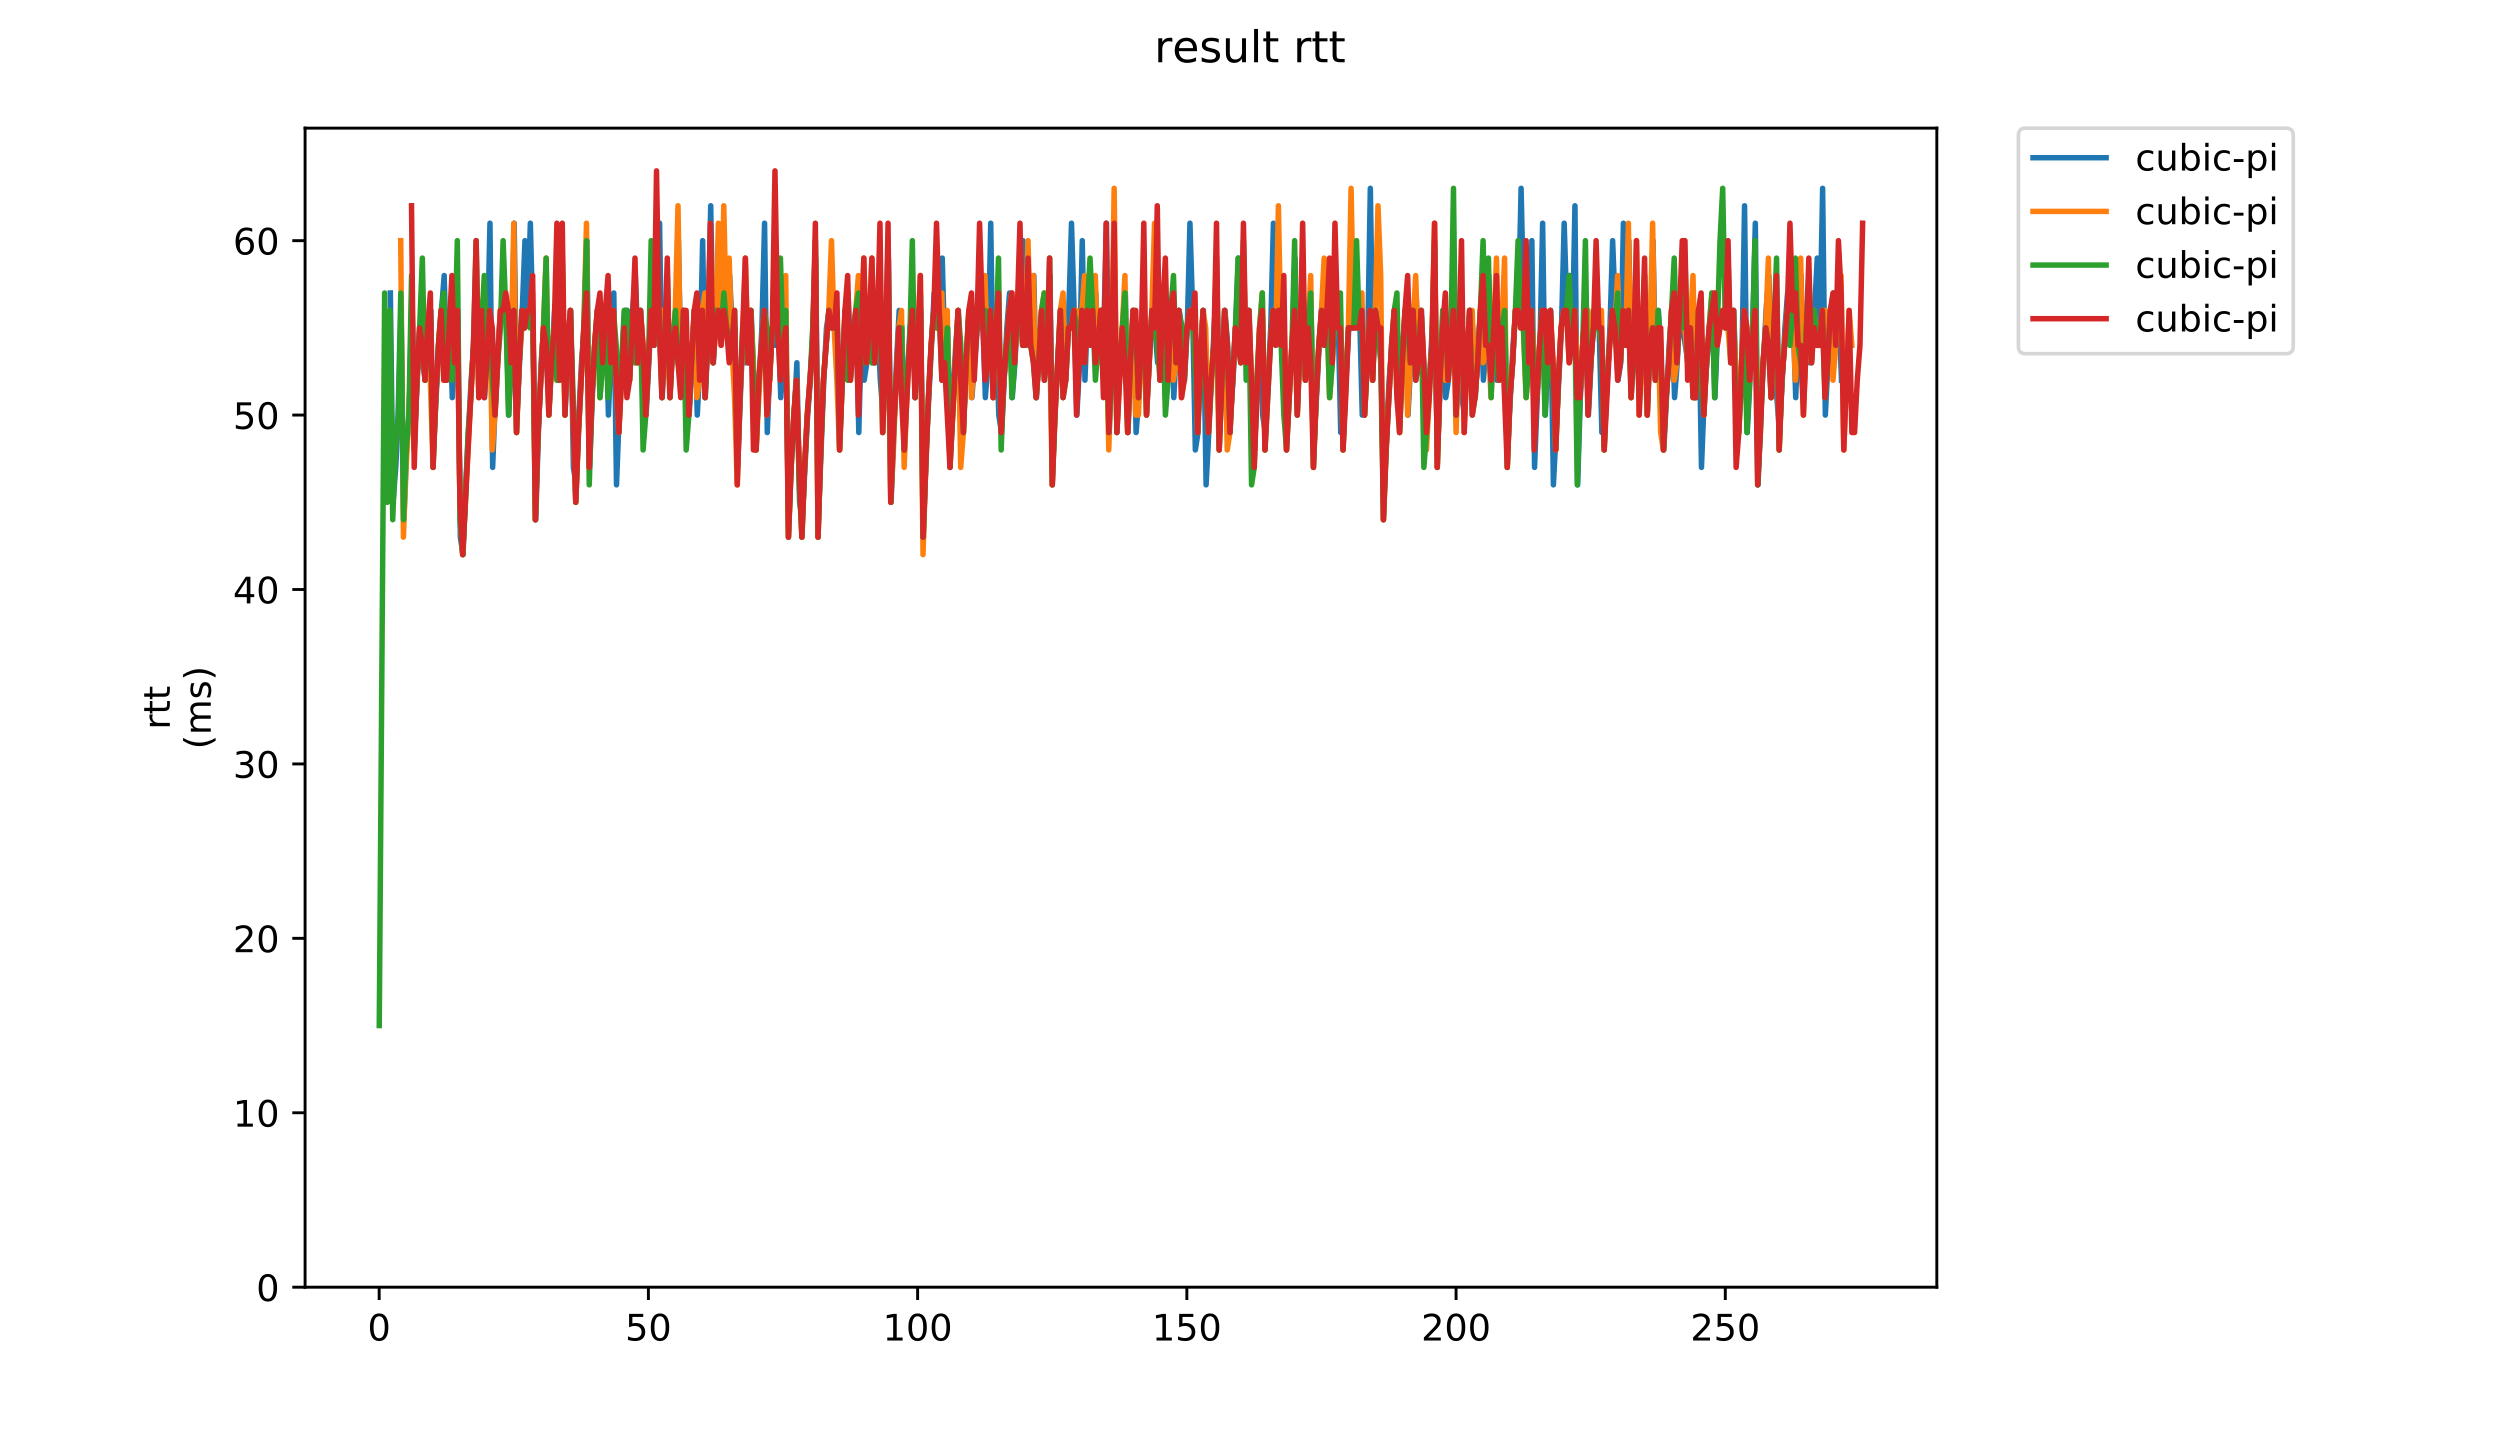 <?xml version="1.0" encoding="utf-8" standalone="no"?>
<!DOCTYPE svg PUBLIC "-//W3C//DTD SVG 1.1//EN"
  "http://www.w3.org/Graphics/SVG/1.1/DTD/svg11.dtd">
<!-- Created with matplotlib (https://matplotlib.org/) -->
<svg height="396pt" version="1.1" viewBox="0 0 684 396" width="684pt" xmlns="http://www.w3.org/2000/svg" xmlns:xlink="http://www.w3.org/1999/xlink">
 <defs>
  <style type="text/css">
*{stroke-linecap:butt;stroke-linejoin:round;}
  </style>
 </defs>
 <g id="figure_1">
  <g id="patch_1">
   <path d="M 0 396 
L 684 396 
L 684 0 
L 0 0 
z
" style="fill:#ffffff;"/>
  </g>
  <g id="axes_1">
   <g id="patch_2">
    <path d="M 83.472 352.174 
L 529.913 352.174 
L 529.913 35.062 
L 83.472 35.062 
z
" style="fill:#ffffff;"/>
   </g>
   <g id="matplotlib.axis_1">
    <g id="xtick_1">
     <g id="line2d_1">
      <defs>
       <path d="M 0 0 
L 0 3.5 
" id="ma4ecc72a31" style="stroke:#000000;stroke-width:0.8;"/>
      </defs>
      <g>
       <use style="stroke:#000000;stroke-width:0.8;" x="103.74" xlink:href="#ma4ecc72a31" y="352.174"/>
      </g>
     </g>
     <g id="text_1">
      <!-- 0 -->
      <defs>
       <path d="M 31.781 66.406 
Q 24.172 66.406 20.328 58.906 
Q 16.5 51.422 16.5 36.375 
Q 16.5 21.391 20.328 13.891 
Q 24.172 6.391 31.781 6.391 
Q 39.453 6.391 43.281 13.891 
Q 47.125 21.391 47.125 36.375 
Q 47.125 51.422 43.281 58.906 
Q 39.453 66.406 31.781 66.406 
z
M 31.781 74.219 
Q 44.047 74.219 50.516 64.516 
Q 56.984 54.828 56.984 36.375 
Q 56.984 17.969 50.516 8.266 
Q 44.047 -1.422 31.781 -1.422 
Q 19.531 -1.422 13.062 8.266 
Q 6.594 17.969 6.594 36.375 
Q 6.594 54.828 13.062 64.516 
Q 19.531 74.219 31.781 74.219 
z
" id="DejaVuSans-48"/>
      </defs>
      <g transform="translate(100.559 366.773)scale(0.1 -0.1)">
       <use xlink:href="#DejaVuSans-48"/>
      </g>
     </g>
    </g>
    <g id="xtick_2">
     <g id="line2d_2">
      <g>
       <use style="stroke:#000000;stroke-width:0.8;" x="177.4" xlink:href="#ma4ecc72a31" y="352.174"/>
      </g>
     </g>
     <g id="text_2">
      <!-- 50 -->
      <defs>
       <path d="M 10.797 72.906 
L 49.516 72.906 
L 49.516 64.594 
L 19.828 64.594 
L 19.828 46.734 
Q 21.969 47.469 24.109 47.828 
Q 26.266 48.188 28.422 48.188 
Q 40.625 48.188 47.75 41.5 
Q 54.891 34.812 54.891 23.391 
Q 54.891 11.625 47.562 5.094 
Q 40.234 -1.422 26.906 -1.422 
Q 22.312 -1.422 17.547 -0.641 
Q 12.797 0.141 7.719 1.703 
L 7.719 11.625 
Q 12.109 9.234 16.797 8.062 
Q 21.484 6.891 26.703 6.891 
Q 35.156 6.891 40.078 11.328 
Q 45.016 15.766 45.016 23.391 
Q 45.016 31 40.078 35.438 
Q 35.156 39.891 26.703 39.891 
Q 22.75 39.891 18.812 39.016 
Q 14.891 38.141 10.797 36.281 
z
" id="DejaVuSans-53"/>
      </defs>
      <g transform="translate(171.038 366.773)scale(0.1 -0.1)">
       <use xlink:href="#DejaVuSans-53"/>
       <use x="63.623" xlink:href="#DejaVuSans-48"/>
      </g>
     </g>
    </g>
    <g id="xtick_3">
     <g id="line2d_3">
      <g>
       <use style="stroke:#000000;stroke-width:0.8;" x="251.061" xlink:href="#ma4ecc72a31" y="352.174"/>
      </g>
     </g>
     <g id="text_3">
      <!-- 100 -->
      <defs>
       <path d="M 12.406 8.297 
L 28.516 8.297 
L 28.516 63.922 
L 10.984 60.406 
L 10.984 69.391 
L 28.422 72.906 
L 38.281 72.906 
L 38.281 8.297 
L 54.391 8.297 
L 54.391 0 
L 12.406 0 
z
" id="DejaVuSans-49"/>
      </defs>
      <g transform="translate(241.517 366.773)scale(0.1 -0.1)">
       <use xlink:href="#DejaVuSans-49"/>
       <use x="63.623" xlink:href="#DejaVuSans-48"/>
       <use x="127.246" xlink:href="#DejaVuSans-48"/>
      </g>
     </g>
    </g>
    <g id="xtick_4">
     <g id="line2d_4">
      <g>
       <use style="stroke:#000000;stroke-width:0.8;" x="324.721" xlink:href="#ma4ecc72a31" y="352.174"/>
      </g>
     </g>
     <g id="text_4">
      <!-- 150 -->
      <g transform="translate(315.177 366.773)scale(0.1 -0.1)">
       <use xlink:href="#DejaVuSans-49"/>
       <use x="63.623" xlink:href="#DejaVuSans-53"/>
       <use x="127.246" xlink:href="#DejaVuSans-48"/>
      </g>
     </g>
    </g>
    <g id="xtick_5">
     <g id="line2d_5">
      <g>
       <use style="stroke:#000000;stroke-width:0.8;" x="398.381" xlink:href="#ma4ecc72a31" y="352.174"/>
      </g>
     </g>
     <g id="text_5">
      <!-- 200 -->
      <defs>
       <path d="M 19.188 8.297 
L 53.609 8.297 
L 53.609 0 
L 7.328 0 
L 7.328 8.297 
Q 12.938 14.109 22.625 23.891 
Q 32.328 33.688 34.812 36.531 
Q 39.547 41.844 41.422 45.531 
Q 43.312 49.219 43.312 52.781 
Q 43.312 58.594 39.234 62.25 
Q 35.156 65.922 28.609 65.922 
Q 23.969 65.922 18.812 64.312 
Q 13.672 62.703 7.812 59.422 
L 7.812 69.391 
Q 13.766 71.781 18.938 73 
Q 24.125 74.219 28.422 74.219 
Q 39.75 74.219 46.484 68.547 
Q 53.219 62.891 53.219 53.422 
Q 53.219 48.922 51.531 44.891 
Q 49.859 40.875 45.406 35.406 
Q 44.188 33.984 37.641 27.219 
Q 31.109 20.453 19.188 8.297 
z
" id="DejaVuSans-50"/>
      </defs>
      <g transform="translate(388.838 366.773)scale(0.1 -0.1)">
       <use xlink:href="#DejaVuSans-50"/>
       <use x="63.623" xlink:href="#DejaVuSans-48"/>
       <use x="127.246" xlink:href="#DejaVuSans-48"/>
      </g>
     </g>
    </g>
    <g id="xtick_6">
     <g id="line2d_6">
      <g>
       <use style="stroke:#000000;stroke-width:0.8;" x="472.042" xlink:href="#ma4ecc72a31" y="352.174"/>
      </g>
     </g>
     <g id="text_6">
      <!-- 250 -->
      <g transform="translate(462.498 366.773)scale(0.1 -0.1)">
       <use xlink:href="#DejaVuSans-50"/>
       <use x="63.623" xlink:href="#DejaVuSans-53"/>
       <use x="127.246" xlink:href="#DejaVuSans-48"/>
      </g>
     </g>
    </g>
   </g>
   <g id="matplotlib.axis_2">
    <g id="ytick_1">
     <g id="line2d_7">
      <defs>
       <path d="M 0 0 
L -3.5 0 
" id="m7ae941ae45" style="stroke:#000000;stroke-width:0.8;"/>
      </defs>
      <g>
       <use style="stroke:#000000;stroke-width:0.8;" x="83.472" xlink:href="#m7ae941ae45" y="352.174"/>
      </g>
     </g>
     <g id="text_7">
      <!-- 0 -->
      <g transform="translate(70.11 355.973)scale(0.1 -0.1)">
       <use xlink:href="#DejaVuSans-48"/>
      </g>
     </g>
    </g>
    <g id="ytick_2">
     <g id="line2d_8">
      <g>
       <use style="stroke:#000000;stroke-width:0.8;" x="83.472" xlink:href="#m7ae941ae45" y="304.452"/>
      </g>
     </g>
     <g id="text_8">
      <!-- 10 -->
      <g transform="translate(63.747 308.252)scale(0.1 -0.1)">
       <use xlink:href="#DejaVuSans-49"/>
       <use x="63.623" xlink:href="#DejaVuSans-48"/>
      </g>
     </g>
    </g>
    <g id="ytick_3">
     <g id="line2d_9">
      <g>
       <use style="stroke:#000000;stroke-width:0.8;" x="83.472" xlink:href="#m7ae941ae45" y="256.73"/>
      </g>
     </g>
     <g id="text_9">
      <!-- 20 -->
      <g transform="translate(63.747 260.53)scale(0.1 -0.1)">
       <use xlink:href="#DejaVuSans-50"/>
       <use x="63.623" xlink:href="#DejaVuSans-48"/>
      </g>
     </g>
    </g>
    <g id="ytick_4">
     <g id="line2d_10">
      <g>
       <use style="stroke:#000000;stroke-width:0.8;" x="83.472" xlink:href="#m7ae941ae45" y="209.009"/>
      </g>
     </g>
     <g id="text_10">
      <!-- 30 -->
      <defs>
       <path d="M 40.578 39.312 
Q 47.656 37.797 51.625 33 
Q 55.609 28.219 55.609 21.188 
Q 55.609 10.406 48.188 4.484 
Q 40.766 -1.422 27.094 -1.422 
Q 22.516 -1.422 17.656 -0.516 
Q 12.797 0.391 7.625 2.203 
L 7.625 11.719 
Q 11.719 9.328 16.594 8.109 
Q 21.484 6.891 26.812 6.891 
Q 36.078 6.891 40.938 10.547 
Q 45.797 14.203 45.797 21.188 
Q 45.797 27.641 41.281 31.266 
Q 36.766 34.906 28.719 34.906 
L 20.219 34.906 
L 20.219 43.016 
L 29.109 43.016 
Q 36.375 43.016 40.234 45.922 
Q 44.094 48.828 44.094 54.297 
Q 44.094 59.906 40.109 62.906 
Q 36.141 65.922 28.719 65.922 
Q 24.656 65.922 20.016 65.031 
Q 15.375 64.156 9.812 62.312 
L 9.812 71.094 
Q 15.438 72.656 20.344 73.438 
Q 25.25 74.219 29.594 74.219 
Q 40.828 74.219 47.359 69.109 
Q 53.906 64.016 53.906 55.328 
Q 53.906 49.266 50.438 45.094 
Q 46.969 40.922 40.578 39.312 
z
" id="DejaVuSans-51"/>
      </defs>
      <g transform="translate(63.747 212.808)scale(0.1 -0.1)">
       <use xlink:href="#DejaVuSans-51"/>
       <use x="63.623" xlink:href="#DejaVuSans-48"/>
      </g>
     </g>
    </g>
    <g id="ytick_5">
     <g id="line2d_11">
      <g>
       <use style="stroke:#000000;stroke-width:0.8;" x="83.472" xlink:href="#m7ae941ae45" y="161.287"/>
      </g>
     </g>
     <g id="text_11">
      <!-- 40 -->
      <defs>
       <path d="M 37.797 64.312 
L 12.891 25.391 
L 37.797 25.391 
z
M 35.203 72.906 
L 47.609 72.906 
L 47.609 25.391 
L 58.016 25.391 
L 58.016 17.188 
L 47.609 17.188 
L 47.609 0 
L 37.797 0 
L 37.797 17.188 
L 4.891 17.188 
L 4.891 26.703 
z
" id="DejaVuSans-52"/>
      </defs>
      <g transform="translate(63.747 165.086)scale(0.1 -0.1)">
       <use xlink:href="#DejaVuSans-52"/>
       <use x="63.623" xlink:href="#DejaVuSans-48"/>
      </g>
     </g>
    </g>
    <g id="ytick_6">
     <g id="line2d_12">
      <g>
       <use style="stroke:#000000;stroke-width:0.8;" x="83.472" xlink:href="#m7ae941ae45" y="113.565"/>
      </g>
     </g>
     <g id="text_12">
      <!-- 50 -->
      <g transform="translate(63.747 117.364)scale(0.1 -0.1)">
       <use xlink:href="#DejaVuSans-53"/>
       <use x="63.623" xlink:href="#DejaVuSans-48"/>
      </g>
     </g>
    </g>
    <g id="ytick_7">
     <g id="line2d_13">
      <g>
       <use style="stroke:#000000;stroke-width:0.8;" x="83.472" xlink:href="#m7ae941ae45" y="65.843"/>
      </g>
     </g>
     <g id="text_13">
      <!-- 60 -->
      <defs>
       <path d="M 33.016 40.375 
Q 26.375 40.375 22.484 35.828 
Q 18.609 31.297 18.609 23.391 
Q 18.609 15.531 22.484 10.953 
Q 26.375 6.391 33.016 6.391 
Q 39.656 6.391 43.531 10.953 
Q 47.406 15.531 47.406 23.391 
Q 47.406 31.297 43.531 35.828 
Q 39.656 40.375 33.016 40.375 
z
M 52.594 71.297 
L 52.594 62.312 
Q 48.875 64.062 45.094 64.984 
Q 41.312 65.922 37.594 65.922 
Q 27.828 65.922 22.672 59.328 
Q 17.531 52.734 16.797 39.406 
Q 19.672 43.656 24.016 45.922 
Q 28.375 48.188 33.594 48.188 
Q 44.578 48.188 50.953 41.516 
Q 57.328 34.859 57.328 23.391 
Q 57.328 12.156 50.688 5.359 
Q 44.047 -1.422 33.016 -1.422 
Q 20.359 -1.422 13.672 8.266 
Q 6.984 17.969 6.984 36.375 
Q 6.984 53.656 15.188 63.938 
Q 23.391 74.219 37.203 74.219 
Q 40.922 74.219 44.703 73.484 
Q 48.484 72.75 52.594 71.297 
z
" id="DejaVuSans-54"/>
      </defs>
      <g transform="translate(63.747 69.642)scale(0.1 -0.1)">
       <use xlink:href="#DejaVuSans-54"/>
       <use x="63.623" xlink:href="#DejaVuSans-48"/>
      </g>
     </g>
    </g>
    <g id="text_14">
     <!-- rtt -->
     <defs>
      <path d="M 41.109 46.297 
Q 39.594 47.172 37.812 47.578 
Q 36.031 48 33.891 48 
Q 26.266 48 22.188 43.047 
Q 18.109 38.094 18.109 28.812 
L 18.109 0 
L 9.078 0 
L 9.078 54.688 
L 18.109 54.688 
L 18.109 46.188 
Q 20.953 51.172 25.484 53.578 
Q 30.031 56 36.531 56 
Q 37.453 56 38.578 55.875 
Q 39.703 55.766 41.062 55.516 
z
" id="DejaVuSans-114"/>
      <path d="M 18.312 70.219 
L 18.312 54.688 
L 36.812 54.688 
L 36.812 47.703 
L 18.312 47.703 
L 18.312 18.016 
Q 18.312 11.328 20.141 9.422 
Q 21.969 7.516 27.594 7.516 
L 36.812 7.516 
L 36.812 0 
L 27.594 0 
Q 17.188 0 13.234 3.875 
Q 9.281 7.766 9.281 18.016 
L 9.281 47.703 
L 2.688 47.703 
L 2.688 54.688 
L 9.281 54.688 
L 9.281 70.219 
z
" id="DejaVuSans-116"/>
     </defs>
     <g transform="translate(46.47 199.594)rotate(-90)scale(0.1 -0.1)">
      <use xlink:href="#DejaVuSans-114"/>
      <use x="41.113" xlink:href="#DejaVuSans-116"/>
      <use x="80.322" xlink:href="#DejaVuSans-116"/>
     </g>
     <!-- (ms) -->
     <defs>
      <path d="M 31 75.875 
Q 24.469 64.656 21.281 53.656 
Q 18.109 42.672 18.109 31.391 
Q 18.109 20.125 21.312 9.062 
Q 24.516 -2 31 -13.188 
L 23.188 -13.188 
Q 15.875 -1.703 12.234 9.375 
Q 8.594 20.453 8.594 31.391 
Q 8.594 42.281 12.203 53.312 
Q 15.828 64.359 23.188 75.875 
z
" id="DejaVuSans-40"/>
      <path d="M 52 44.188 
Q 55.375 50.25 60.062 53.125 
Q 64.75 56 71.094 56 
Q 79.641 56 84.281 50.016 
Q 88.922 44.047 88.922 33.016 
L 88.922 0 
L 79.891 0 
L 79.891 32.719 
Q 79.891 40.578 77.094 44.375 
Q 74.312 48.188 68.609 48.188 
Q 61.625 48.188 57.562 43.547 
Q 53.516 38.922 53.516 30.906 
L 53.516 0 
L 44.484 0 
L 44.484 32.719 
Q 44.484 40.625 41.703 44.406 
Q 38.922 48.188 33.109 48.188 
Q 26.219 48.188 22.156 43.531 
Q 18.109 38.875 18.109 30.906 
L 18.109 0 
L 9.078 0 
L 9.078 54.688 
L 18.109 54.688 
L 18.109 46.188 
Q 21.188 51.219 25.484 53.609 
Q 29.781 56 35.688 56 
Q 41.656 56 45.828 52.969 
Q 50 49.953 52 44.188 
z
" id="DejaVuSans-109"/>
      <path d="M 44.281 53.078 
L 44.281 44.578 
Q 40.484 46.531 36.375 47.5 
Q 32.281 48.484 27.875 48.484 
Q 21.188 48.484 17.844 46.438 
Q 14.5 44.391 14.5 40.281 
Q 14.5 37.156 16.891 35.375 
Q 19.281 33.594 26.516 31.984 
L 29.594 31.297 
Q 39.156 29.25 43.188 25.516 
Q 47.219 21.781 47.219 15.094 
Q 47.219 7.469 41.188 3.016 
Q 35.156 -1.422 24.609 -1.422 
Q 20.219 -1.422 15.453 -0.562 
Q 10.688 0.297 5.422 2 
L 5.422 11.281 
Q 10.406 8.688 15.234 7.391 
Q 20.062 6.109 24.812 6.109 
Q 31.156 6.109 34.562 8.281 
Q 37.984 10.453 37.984 14.406 
Q 37.984 18.062 35.516 20.016 
Q 33.062 21.969 24.703 23.781 
L 21.578 24.516 
Q 13.234 26.266 9.516 29.906 
Q 5.812 33.547 5.812 39.891 
Q 5.812 47.609 11.281 51.797 
Q 16.75 56 26.812 56 
Q 31.781 56 36.172 55.266 
Q 40.578 54.547 44.281 53.078 
z
" id="DejaVuSans-115"/>
      <path d="M 8.016 75.875 
L 15.828 75.875 
Q 23.141 64.359 26.781 53.312 
Q 30.422 42.281 30.422 31.391 
Q 30.422 20.453 26.781 9.375 
Q 23.141 -1.703 15.828 -13.188 
L 8.016 -13.188 
Q 14.5 -2 17.703 9.062 
Q 20.906 20.125 20.906 31.391 
Q 20.906 42.672 17.703 53.656 
Q 14.5 64.656 8.016 75.875 
z
" id="DejaVuSans-41"/>
     </defs>
     <g transform="translate(57.668 204.995)rotate(-90)scale(0.1 -0.1)">
      <use xlink:href="#DejaVuSans-40"/>
      <use x="39.014" xlink:href="#DejaVuSans-109"/>
      <use x="136.426" xlink:href="#DejaVuSans-115"/>
      <use x="188.525" xlink:href="#DejaVuSans-41"/>
     </g>
    </g>
   </g>
   <g id="line2d_14">
    <path clip-path="url(#p9af2e6acc1)" d="M 106.798 80.16 
L 107.535 137.426 
L 108.272 127.881 
L 109.008 113.565 
L 109.745 84.932 
L 110.481 142.198 
L 111.218 123.109 
L 111.955 113.565 
L 112.691 80.16 
L 113.428 118.337 
L 114.901 89.704 
L 115.638 99.248 
L 116.374 104.021 
L 117.111 89.704 
L 117.847 84.932 
L 118.584 123.109 
L 120.057 94.476 
L 121.53 75.387 
L 122.267 104.021 
L 123.004 84.932 
L 123.74 108.793 
L 124.477 94.476 
L 125.214 84.932 
L 125.95 146.97 
L 126.687 151.742 
L 127.423 132.654 
L 128.897 104.021 
L 129.633 94.476 
L 130.37 89.704 
L 131.106 104.021 
L 131.843 84.932 
L 132.58 108.793 
L 133.316 94.476 
L 134.053 61.071 
L 134.789 127.881 
L 135.526 108.793 
L 136.263 94.476 
L 136.999 84.932 
L 138.472 84.932 
L 139.209 113.565 
L 139.946 94.476 
L 140.682 61.071 
L 141.419 113.565 
L 142.892 84.932 
L 143.629 65.843 
L 144.365 84.932 
L 145.102 61.071 
L 145.838 89.704 
L 146.575 142.198 
L 147.312 118.337 
L 148.048 99.248 
L 148.785 89.704 
L 150.258 108.793 
L 150.995 99.248 
L 151.731 84.932 
L 152.468 80.16 
L 153.204 99.248 
L 153.941 89.704 
L 154.678 108.793 
L 155.414 94.476 
L 156.151 84.932 
L 156.887 127.881 
L 157.624 132.654 
L 158.361 113.565 
L 159.097 99.248 
L 159.834 89.704 
L 160.57 65.843 
L 161.307 127.881 
L 162.044 108.793 
L 162.78 94.476 
L 163.517 84.932 
L 164.253 84.932 
L 164.99 99.248 
L 165.727 84.932 
L 166.463 113.565 
L 167.2 94.476 
L 167.936 80.16 
L 168.673 132.654 
L 169.41 113.565 
L 170.883 84.932 
L 171.62 84.932 
L 172.356 99.248 
L 173.093 84.932 
L 173.829 75.387 
L 174.566 94.476 
L 175.303 84.932 
L 176.776 113.565 
L 178.249 84.932 
L 178.986 94.476 
L 179.722 89.704 
L 180.459 61.071 
L 181.195 108.793 
L 181.932 89.704 
L 182.669 99.248 
L 183.405 104.021 
L 184.878 84.932 
L 185.615 65.843 
L 186.352 104.021 
L 187.088 84.932 
L 188.561 113.565 
L 190.035 84.932 
L 190.771 113.565 
L 191.508 99.248 
L 192.244 65.843 
L 192.981 108.793 
L 193.718 89.704 
L 194.454 56.299 
L 195.191 99.248 
L 195.927 84.932 
L 196.664 84.932 
L 197.401 89.704 
L 198.137 84.932 
L 198.874 84.932 
L 199.61 75.387 
L 200.347 89.704 
L 201.084 89.704 
L 201.82 127.881 
L 203.293 89.704 
L 204.03 99.248 
L 204.767 94.476 
L 205.503 84.932 
L 206.24 104.021 
L 206.976 118.337 
L 208.45 89.704 
L 209.186 61.071 
L 209.923 118.337 
L 210.659 99.248 
L 211.396 89.704 
L 212.133 94.476 
L 212.869 84.932 
L 213.606 108.793 
L 214.343 94.476 
L 215.079 99.248 
L 215.816 142.198 
L 216.552 123.109 
L 217.289 113.565 
L 218.026 99.248 
L 218.762 137.426 
L 219.499 142.198 
L 220.972 113.565 
L 221.709 104.021 
L 222.445 89.704 
L 223.182 70.615 
L 223.918 142.198 
L 225.392 104.021 
L 226.128 89.704 
L 226.865 84.932 
L 227.601 89.704 
L 229.075 89.704 
L 229.811 118.337 
L 230.548 99.248 
L 231.284 84.932 
L 232.021 80.16 
L 232.758 99.248 
L 233.494 89.704 
L 234.231 84.932 
L 234.967 118.337 
L 235.704 89.704 
L 236.441 104.021 
L 237.177 99.248 
L 237.914 84.932 
L 238.65 99.248 
L 239.387 99.248 
L 240.124 89.704 
L 240.86 104.021 
L 241.597 113.565 
L 242.333 94.476 
L 243.07 70.615 
L 243.807 137.426 
L 245.28 99.248 
L 246.016 84.932 
L 246.753 89.704 
L 247.49 123.109 
L 248.226 104.021 
L 248.963 89.704 
L 249.699 84.932 
L 250.436 108.793 
L 251.173 94.476 
L 251.909 84.932 
L 252.646 146.97 
L 253.382 123.109 
L 255.592 80.16 
L 256.329 89.704 
L 257.065 84.932 
L 257.802 70.615 
L 258.539 99.248 
L 259.275 89.704 
L 260.012 123.109 
L 261.485 94.476 
L 262.222 84.932 
L 262.958 113.565 
L 263.695 113.565 
L 265.168 84.932 
L 265.905 108.793 
L 267.378 89.704 
L 268.115 89.704 
L 268.851 84.932 
L 269.588 108.793 
L 270.324 99.248 
L 271.061 61.071 
L 271.798 108.793 
L 272.534 89.704 
L 273.271 113.565 
L 274.007 118.337 
L 275.481 89.704 
L 276.217 80.16 
L 276.954 108.793 
L 277.69 99.248 
L 278.427 84.932 
L 279.164 84.932 
L 279.9 65.843 
L 280.637 89.704 
L 281.373 94.476 
L 282.11 89.704 
L 282.847 75.387 
L 283.583 108.793 
L 284.32 94.476 
L 285.056 84.932 
L 285.793 104.021 
L 286.53 94.476 
L 287.266 75.387 
L 288.003 127.881 
L 288.739 108.793 
L 289.476 99.248 
L 290.213 84.932 
L 290.949 84.932 
L 291.686 99.248 
L 292.422 84.932 
L 293.159 61.071 
L 293.896 84.932 
L 294.632 113.565 
L 295.369 99.248 
L 296.105 65.843 
L 296.842 104.021 
L 297.579 84.932 
L 298.315 94.476 
L 299.052 84.932 
L 299.788 80.16 
L 300.525 94.476 
L 301.262 84.932 
L 301.998 89.704 
L 302.735 61.071 
L 303.471 118.337 
L 304.208 99.248 
L 304.945 94.476 
L 305.681 113.565 
L 306.418 99.248 
L 307.891 80.16 
L 308.628 118.337 
L 309.364 99.248 
L 310.101 84.932 
L 310.838 118.337 
L 311.574 108.793 
L 312.311 89.704 
L 313.784 108.793 
L 314.521 94.476 
L 315.257 84.932 
L 315.994 89.704 
L 316.73 99.248 
L 317.467 99.248 
L 318.204 84.932 
L 318.94 89.704 
L 319.677 99.248 
L 320.413 84.932 
L 321.15 108.793 
L 321.887 94.476 
L 322.623 84.932 
L 323.36 89.704 
L 324.096 104.021 
L 324.833 89.704 
L 325.57 61.071 
L 326.306 84.932 
L 327.043 123.109 
L 327.779 118.337 
L 328.516 94.476 
L 329.253 84.932 
L 329.989 132.654 
L 332.936 75.387 
L 333.672 118.337 
L 334.409 99.248 
L 335.145 84.932 
L 335.882 94.476 
L 336.619 113.565 
L 337.355 104.021 
L 338.092 89.704 
L 338.828 70.615 
L 339.565 94.476 
L 340.302 89.704 
L 341.038 99.248 
L 341.775 84.932 
L 342.511 113.565 
L 343.248 123.109 
L 343.985 104.021 
L 344.721 89.704 
L 345.458 113.565 
L 346.194 118.337 
L 347.668 89.704 
L 348.404 61.071 
L 349.141 80.16 
L 349.877 89.704 
L 350.614 89.704 
L 351.351 94.476 
L 352.087 118.337 
L 352.824 104.021 
L 353.561 94.476 
L 354.297 70.615 
L 355.034 108.793 
L 355.77 89.704 
L 356.507 99.248 
L 357.244 104.021 
L 357.98 89.704 
L 358.717 84.932 
L 359.453 123.109 
L 360.927 94.476 
L 361.663 84.932 
L 362.4 94.476 
L 363.136 84.932 
L 363.873 84.932 
L 364.61 94.476 
L 365.346 84.932 
L 366.083 84.932 
L 366.819 118.337 
L 367.556 118.337 
L 369.029 89.704 
L 369.766 89.704 
L 370.502 84.932 
L 371.239 89.704 
L 371.976 84.932 
L 372.712 113.565 
L 373.449 108.793 
L 374.185 94.476 
L 374.922 51.527 
L 375.659 99.248 
L 376.395 84.932 
L 377.132 89.704 
L 377.868 99.248 
L 378.605 137.426 
L 379.342 118.337 
L 380.078 104.021 
L 381.551 84.932 
L 382.288 89.704 
L 383.025 113.565 
L 383.761 94.476 
L 384.498 84.932 
L 385.234 113.565 
L 386.708 84.932 
L 387.444 80.16 
L 388.181 99.248 
L 388.917 84.932 
L 389.654 104.021 
L 390.391 118.337 
L 391.864 89.704 
L 392.6 94.476 
L 393.337 123.109 
L 394.81 84.932 
L 395.547 108.793 
L 396.283 104.021 
L 397.02 89.704 
L 397.757 70.615 
L 398.493 108.793 
L 399.23 89.704 
L 399.967 108.793 
L 400.703 113.565 
L 401.44 94.476 
L 402.176 84.932 
L 402.913 89.704 
L 403.65 108.793 
L 404.386 94.476 
L 405.123 84.932 
L 405.859 104.021 
L 406.596 94.476 
L 407.333 75.387 
L 408.069 104.021 
L 408.806 89.704 
L 409.542 104.021 
L 410.279 99.248 
L 411.016 84.932 
L 411.752 89.704 
L 412.489 123.109 
L 413.962 94.476 
L 414.699 84.932 
L 415.435 84.932 
L 416.172 51.527 
L 416.908 84.932 
L 417.645 84.932 
L 418.382 99.248 
L 419.118 65.843 
L 419.855 127.881 
L 420.591 108.793 
L 421.328 94.476 
L 422.065 61.071 
L 422.801 113.565 
L 423.538 94.476 
L 424.274 84.932 
L 425.011 132.654 
L 427.221 89.704 
L 427.957 61.071 
L 428.694 84.932 
L 429.431 75.387 
L 430.167 94.476 
L 430.904 56.299 
L 431.64 132.654 
L 432.377 108.793 
L 433.114 94.476 
L 433.85 84.932 
L 434.587 113.565 
L 436.06 84.932 
L 436.797 89.704 
L 437.533 89.704 
L 438.27 118.337 
L 439.006 118.337 
L 440.48 89.704 
L 441.216 65.843 
L 442.689 104.021 
L 443.426 99.248 
L 444.163 61.071 
L 444.899 94.476 
L 445.636 65.843 
L 446.373 104.021 
L 447.109 94.476 
L 447.846 94.476 
L 448.582 108.793 
L 449.319 94.476 
L 450.056 99.248 
L 450.792 108.793 
L 451.529 89.704 
L 452.265 65.843 
L 453.002 104.021 
L 453.739 84.932 
L 454.475 99.248 
L 455.212 123.109 
L 456.685 94.476 
L 457.422 84.932 
L 458.158 108.793 
L 458.895 99.248 
L 459.631 84.932 
L 461.841 99.248 
L 462.578 84.932 
L 463.314 84.932 
L 464.051 104.021 
L 464.788 84.932 
L 465.524 127.881 
L 466.261 108.793 
L 467.734 89.704 
L 468.471 84.932 
L 469.207 108.793 
L 469.944 89.704 
L 470.68 89.704 
L 471.417 84.932 
L 472.154 89.704 
L 472.89 89.704 
L 473.627 94.476 
L 474.363 84.932 
L 475.1 108.793 
L 475.837 113.565 
L 476.573 99.248 
L 477.31 56.299 
L 478.046 118.337 
L 479.52 89.704 
L 480.256 61.071 
L 480.993 132.654 
L 481.729 113.565 
L 483.203 84.932 
L 483.939 75.387 
L 484.676 104.021 
L 485.412 89.704 
L 486.149 108.793 
L 486.886 118.337 
L 488.359 89.704 
L 489.096 80.16 
L 489.832 94.476 
L 490.569 84.932 
L 491.305 108.793 
L 492.042 89.704 
L 492.779 75.387 
L 493.515 108.793 
L 494.252 89.704 
L 494.988 99.248 
L 495.725 94.476 
L 496.462 84.932 
L 497.198 70.615 
L 497.935 89.704 
L 498.671 51.527 
L 499.408 113.565 
L 500.881 84.932 
L 501.618 80.16 
L 502.354 94.476 
L 503.091 84.932 
L 503.828 104.021 
L 503.828 104.021 
" style="fill:none;stroke:#1f77b4;stroke-linecap:square;stroke-width:1.5;"/>
   </g>
   <g id="line2d_15">
    <path clip-path="url(#p9af2e6acc1)" d="M 109.634 65.843 
L 110.371 146.97 
L 111.108 127.881 
L 111.844 113.565 
L 112.581 94.476 
L 113.317 123.109 
L 114.054 104.021 
L 114.791 89.704 
L 115.527 94.476 
L 116.264 104.021 
L 117 94.476 
L 117.737 104.021 
L 118.474 127.881 
L 119.21 108.793 
L 119.947 94.476 
L 120.683 84.932 
L 121.42 104.021 
L 122.157 104.021 
L 122.893 89.704 
L 123.63 80.16 
L 124.366 99.248 
L 125.103 84.932 
L 125.84 137.426 
L 126.576 151.742 
L 129.523 94.476 
L 130.259 84.932 
L 130.996 108.793 
L 131.732 84.932 
L 132.469 80.16 
L 133.206 99.248 
L 133.942 84.932 
L 134.679 123.109 
L 135.415 113.565 
L 136.889 84.932 
L 139.098 84.932 
L 139.835 99.248 
L 140.572 61.071 
L 141.308 118.337 
L 142.045 99.248 
L 142.781 89.704 
L 143.518 89.704 
L 144.255 84.932 
L 144.991 84.932 
L 145.728 80.16 
L 146.465 142.198 
L 147.201 118.337 
L 148.674 89.704 
L 149.411 70.615 
L 150.148 113.565 
L 150.884 99.248 
L 151.621 89.704 
L 152.357 104.021 
L 153.094 104.021 
L 153.831 84.932 
L 154.567 113.565 
L 155.304 94.476 
L 156.04 84.932 
L 156.777 113.565 
L 157.514 137.426 
L 158.25 118.337 
L 159.723 89.704 
L 160.46 61.071 
L 161.197 127.881 
L 161.933 108.793 
L 162.67 94.476 
L 163.406 84.932 
L 164.143 108.793 
L 164.88 99.248 
L 165.616 84.932 
L 166.353 80.16 
L 167.089 99.248 
L 167.826 84.932 
L 168.563 104.021 
L 169.299 118.337 
L 170.772 89.704 
L 171.509 104.021 
L 172.246 104.021 
L 172.982 89.704 
L 173.719 99.248 
L 174.455 99.248 
L 175.192 84.932 
L 175.929 94.476 
L 176.665 113.565 
L 178.138 84.932 
L 178.875 94.476 
L 179.612 84.932 
L 180.348 89.704 
L 181.085 84.932 
L 181.821 94.476 
L 182.558 94.476 
L 183.295 108.793 
L 184.031 94.476 
L 184.768 84.932 
L 185.504 56.299 
L 186.241 104.021 
L 186.978 84.932 
L 188.451 113.565 
L 189.924 84.932 
L 190.661 108.793 
L 191.397 104.021 
L 192.134 84.932 
L 192.871 80.16 
L 193.607 94.476 
L 194.344 89.704 
L 195.08 99.248 
L 195.817 89.704 
L 196.554 61.071 
L 197.29 94.476 
L 198.027 56.299 
L 198.763 89.704 
L 199.5 70.615 
L 200.237 94.476 
L 200.973 108.793 
L 201.71 132.654 
L 202.446 108.793 
L 203.183 94.476 
L 203.92 70.615 
L 204.656 99.248 
L 205.393 84.932 
L 206.129 99.248 
L 206.866 123.109 
L 208.339 94.476 
L 209.076 84.932 
L 209.812 113.565 
L 210.549 104.021 
L 211.286 89.704 
L 212.759 89.704 
L 213.495 75.387 
L 214.232 94.476 
L 214.969 75.387 
L 215.705 146.97 
L 216.442 127.881 
L 217.178 113.565 
L 217.915 104.021 
L 218.652 127.881 
L 219.388 146.97 
L 220.125 127.881 
L 220.861 113.565 
L 222.335 94.476 
L 223.071 65.843 
L 223.808 146.97 
L 224.544 123.109 
L 225.281 104.021 
L 226.754 84.932 
L 227.491 65.843 
L 228.227 89.704 
L 228.964 104.021 
L 229.701 123.109 
L 231.174 84.932 
L 231.91 104.021 
L 232.647 104.021 
L 234.857 75.387 
L 235.594 94.476 
L 236.33 70.615 
L 237.067 99.248 
L 237.803 89.704 
L 238.54 70.615 
L 239.277 99.248 
L 240.013 89.704 
L 240.75 70.615 
L 241.486 118.337 
L 242.223 99.248 
L 242.96 84.932 
L 243.696 137.426 
L 244.433 123.109 
L 245.169 104.021 
L 245.906 89.704 
L 246.643 84.932 
L 247.379 127.881 
L 248.116 108.793 
L 248.852 94.476 
L 249.589 84.932 
L 250.326 84.932 
L 251.062 94.476 
L 251.799 75.387 
L 252.535 151.742 
L 253.272 127.881 
L 254.009 108.793 
L 254.745 94.476 
L 255.482 84.932 
L 256.218 89.704 
L 257.692 80.16 
L 258.428 104.021 
L 259.165 84.932 
L 259.901 127.881 
L 262.111 84.932 
L 262.848 127.881 
L 263.584 118.337 
L 264.321 99.248 
L 265.058 84.932 
L 265.794 108.793 
L 267.267 89.704 
L 268.004 84.932 
L 268.741 84.932 
L 269.477 75.387 
L 270.214 99.248 
L 270.95 84.932 
L 271.687 108.793 
L 272.424 89.704 
L 273.16 80.16 
L 273.897 118.337 
L 274.633 104.021 
L 276.107 84.932 
L 276.843 80.16 
L 277.58 99.248 
L 278.316 84.932 
L 279.053 84.932 
L 279.79 94.476 
L 280.526 89.704 
L 281.263 65.843 
L 282 94.476 
L 282.736 75.387 
L 283.473 108.793 
L 284.209 99.248 
L 284.946 84.932 
L 285.683 80.16 
L 286.419 99.248 
L 287.156 89.704 
L 287.892 132.654 
L 288.629 113.565 
L 290.102 84.932 
L 290.839 80.16 
L 291.575 104.021 
L 292.312 89.704 
L 293.049 89.704 
L 293.785 84.932 
L 294.522 84.932 
L 295.258 99.248 
L 295.995 84.932 
L 296.732 75.387 
L 297.468 89.704 
L 298.205 94.476 
L 299.678 75.387 
L 300.415 99.248 
L 301.151 84.932 
L 301.888 84.932 
L 302.624 89.704 
L 303.361 123.109 
L 304.098 99.248 
L 304.834 51.527 
L 305.571 118.337 
L 307.781 75.387 
L 308.517 118.337 
L 309.254 104.021 
L 309.99 84.932 
L 310.727 113.565 
L 311.464 113.565 
L 312.2 94.476 
L 312.937 94.476 
L 313.673 113.565 
L 315.147 84.932 
L 315.883 61.071 
L 316.62 70.615 
L 317.356 104.021 
L 318.093 89.704 
L 318.83 108.793 
L 319.566 104.021 
L 320.303 84.932 
L 321.039 104.021 
L 321.776 99.248 
L 322.513 84.932 
L 323.249 108.793 
L 323.986 104.021 
L 324.722 89.704 
L 325.459 84.932 
L 326.196 84.932 
L 326.932 94.476 
L 327.669 118.337 
L 328.406 99.248 
L 329.142 84.932 
L 329.879 89.704 
L 330.615 118.337 
L 331.352 104.021 
L 332.089 94.476 
L 332.825 94.476 
L 333.562 123.109 
L 335.035 84.932 
L 335.772 123.109 
L 336.508 118.337 
L 337.981 89.704 
L 338.718 89.704 
L 339.455 99.248 
L 340.191 84.932 
L 340.928 99.248 
L 341.664 84.932 
L 343.138 123.109 
L 343.874 104.021 
L 344.611 89.704 
L 345.347 80.16 
L 346.084 123.109 
L 346.821 104.021 
L 348.294 84.932 
L 349.03 94.476 
L 349.767 56.299 
L 350.504 94.476 
L 351.24 84.932 
L 351.977 123.109 
L 353.45 94.476 
L 354.187 84.932 
L 354.923 113.565 
L 355.66 94.476 
L 356.396 94.476 
L 357.133 104.021 
L 358.606 75.387 
L 359.343 127.881 
L 360.079 108.793 
L 360.816 94.476 
L 361.553 84.932 
L 362.289 70.615 
L 363.026 84.932 
L 363.762 108.793 
L 364.499 99.248 
L 365.236 84.932 
L 365.972 89.704 
L 366.709 84.932 
L 367.445 123.109 
L 368.182 104.021 
L 368.919 89.704 
L 369.655 51.527 
L 370.392 89.704 
L 371.865 89.704 
L 372.602 80.16 
L 373.338 113.565 
L 374.812 84.932 
L 375.548 104.021 
L 376.285 84.932 
L 377.021 56.299 
L 377.758 75.387 
L 378.495 142.198 
L 379.231 123.109 
L 379.968 108.793 
L 380.704 99.248 
L 381.441 84.932 
L 382.178 84.932 
L 382.914 118.337 
L 383.651 99.248 
L 384.387 84.932 
L 385.124 113.565 
L 385.861 99.248 
L 386.597 89.704 
L 387.334 75.387 
L 388.07 99.248 
L 388.807 84.932 
L 389.544 99.248 
L 390.28 123.109 
L 391.753 94.476 
L 392.49 61.071 
L 393.227 127.881 
L 393.963 104.021 
L 394.7 89.704 
L 395.436 104.021 
L 396.173 104.021 
L 397.646 84.932 
L 398.383 118.337 
L 399.119 94.476 
L 399.856 80.16 
L 400.593 118.337 
L 401.329 99.248 
L 402.066 84.932 
L 402.802 84.932 
L 403.539 108.793 
L 404.276 99.248 
L 405.012 84.932 
L 405.749 99.248 
L 406.485 94.476 
L 407.222 94.476 
L 407.959 108.793 
L 409.432 70.615 
L 410.168 104.021 
L 410.905 89.704 
L 411.642 70.615 
L 412.378 127.881 
L 413.115 108.793 
L 413.851 99.248 
L 414.588 84.932 
L 415.325 84.932 
L 416.061 89.704 
L 416.798 89.704 
L 417.534 108.793 
L 418.271 99.248 
L 419.008 84.932 
L 419.744 99.248 
L 420.481 108.793 
L 421.218 94.476 
L 421.954 84.932 
L 422.691 108.793 
L 423.427 99.248 
L 424.164 84.932 
L 424.901 99.248 
L 425.637 123.109 
L 426.374 104.021 
L 427.11 89.704 
L 427.847 84.932 
L 428.584 84.932 
L 429.32 99.248 
L 430.057 94.476 
L 430.793 84.932 
L 431.53 99.248 
L 432.267 108.793 
L 433.003 94.476 
L 433.74 84.932 
L 434.476 84.932 
L 435.213 99.248 
L 435.95 89.704 
L 437.423 89.704 
L 438.159 84.932 
L 438.896 123.109 
L 439.633 104.021 
L 441.106 84.932 
L 441.842 89.704 
L 442.579 75.387 
L 443.316 99.248 
L 444.052 84.932 
L 444.789 94.476 
L 445.525 61.071 
L 446.262 108.793 
L 446.999 94.476 
L 447.735 65.843 
L 448.472 113.565 
L 449.208 94.476 
L 449.945 94.476 
L 450.682 113.565 
L 451.418 94.476 
L 452.155 61.071 
L 452.891 104.021 
L 453.628 89.704 
L 454.365 118.337 
L 455.101 123.109 
L 455.838 108.793 
L 456.574 99.248 
L 457.311 84.932 
L 458.048 104.021 
L 458.784 99.248 
L 459.521 84.932 
L 460.257 89.704 
L 460.994 89.704 
L 461.731 99.248 
L 462.467 89.704 
L 463.204 75.387 
L 463.941 108.793 
L 464.677 84.932 
L 465.414 94.476 
L 466.15 113.565 
L 466.887 99.248 
L 468.36 80.16 
L 469.097 80.16 
L 469.833 94.476 
L 471.307 84.932 
L 472.043 89.704 
L 472.78 89.704 
L 473.516 99.248 
L 474.253 84.932 
L 474.99 104.021 
L 475.726 118.337 
L 476.463 99.248 
L 477.199 84.932 
L 477.936 113.565 
L 478.673 104.021 
L 479.409 89.704 
L 480.146 80.16 
L 480.882 108.793 
L 481.619 113.565 
L 482.356 99.248 
L 483.092 89.704 
L 483.829 70.615 
L 484.565 108.793 
L 486.039 80.16 
L 486.775 123.109 
L 487.512 104.021 
L 488.985 84.932 
L 489.722 89.704 
L 490.458 84.932 
L 491.195 104.021 
L 491.931 94.476 
L 492.668 70.615 
L 493.405 113.565 
L 494.141 94.476 
L 494.878 94.476 
L 495.614 99.248 
L 496.351 84.932 
L 497.088 94.476 
L 497.824 94.476 
L 498.561 84.932 
L 499.297 84.932 
L 500.034 99.248 
L 500.771 84.932 
L 501.507 104.021 
L 502.244 94.476 
L 502.98 80.16 
L 503.717 75.387 
L 504.454 123.109 
L 505.927 84.932 
L 506.663 94.476 
L 506.663 94.476 
" style="fill:none;stroke:#ff7f0e;stroke-linecap:square;stroke-width:1.5;"/>
   </g>
   <g id="line2d_16">
    <path clip-path="url(#p9af2e6acc1)" d="M 103.765 280.591 
L 105.238 80.16 
L 105.975 137.426 
L 106.712 84.932 
L 107.448 142.198 
L 108.185 123.109 
L 108.921 113.565 
L 109.658 80.16 
L 110.395 142.198 
L 111.131 123.109 
L 111.868 113.565 
L 112.604 75.387 
L 113.341 123.109 
L 114.078 104.021 
L 114.814 89.704 
L 115.551 70.615 
L 116.287 104.021 
L 117.024 89.704 
L 117.761 84.932 
L 118.497 127.881 
L 119.234 108.793 
L 119.97 94.476 
L 120.707 84.932 
L 121.444 80.16 
L 122.18 104.021 
L 122.917 89.704 
L 123.653 104.021 
L 124.39 94.476 
L 125.127 65.843 
L 125.863 142.198 
L 126.6 151.742 
L 127.336 137.426 
L 128.073 118.337 
L 128.81 108.793 
L 129.546 94.476 
L 130.283 65.843 
L 131.019 104.021 
L 132.493 75.387 
L 133.229 99.248 
L 133.966 84.932 
L 134.702 104.021 
L 135.439 113.565 
L 136.176 99.248 
L 136.912 89.704 
L 137.649 65.843 
L 138.385 84.932 
L 139.122 113.565 
L 140.595 84.932 
L 141.332 118.337 
L 142.068 99.248 
L 142.805 84.932 
L 143.542 89.704 
L 144.278 84.932 
L 145.015 89.704 
L 145.751 84.932 
L 146.488 142.198 
L 147.225 118.337 
L 148.698 89.704 
L 149.434 70.615 
L 150.171 113.565 
L 150.908 99.248 
L 151.644 89.704 
L 152.381 104.021 
L 153.118 104.021 
L 153.854 70.615 
L 154.591 113.565 
L 155.327 94.476 
L 156.064 84.932 
L 156.801 108.793 
L 157.537 137.426 
L 158.274 118.337 
L 159.747 89.704 
L 160.484 65.843 
L 161.22 132.654 
L 161.957 108.793 
L 162.693 94.476 
L 163.43 84.932 
L 164.167 108.793 
L 164.903 99.248 
L 165.64 84.932 
L 166.376 108.793 
L 167.113 99.248 
L 167.85 84.932 
L 168.586 94.476 
L 169.323 118.337 
L 170.059 99.248 
L 170.796 84.932 
L 171.533 84.932 
L 172.269 104.021 
L 173.006 89.704 
L 173.742 99.248 
L 174.479 99.248 
L 175.216 84.932 
L 175.952 123.109 
L 176.689 113.565 
L 177.425 99.248 
L 178.162 65.843 
L 178.899 94.476 
L 179.635 84.932 
L 180.372 84.932 
L 181.108 108.793 
L 181.845 94.476 
L 182.582 75.387 
L 183.318 108.793 
L 184.055 94.476 
L 184.791 84.932 
L 185.528 99.248 
L 186.265 104.021 
L 187.001 84.932 
L 187.738 123.109 
L 188.474 113.565 
L 189.948 84.932 
L 190.684 84.932 
L 191.421 99.248 
L 192.157 84.932 
L 192.894 108.793 
L 193.631 94.476 
L 194.367 94.476 
L 195.104 99.248 
L 195.841 84.932 
L 196.577 84.932 
L 197.314 89.704 
L 198.05 80.16 
L 198.787 89.704 
L 199.524 94.476 
L 200.26 94.476 
L 200.997 84.932 
L 201.733 127.881 
L 203.207 89.704 
L 204.68 99.248 
L 205.416 84.932 
L 206.89 123.109 
L 207.626 104.021 
L 209.099 84.932 
L 209.836 89.704 
L 210.573 104.021 
L 211.309 89.704 
L 212.782 89.704 
L 213.519 70.615 
L 214.256 94.476 
L 214.992 84.932 
L 215.729 146.97 
L 216.465 127.881 
L 217.202 113.565 
L 217.939 104.021 
L 218.675 132.654 
L 219.412 146.97 
L 220.148 127.881 
L 220.885 113.565 
L 221.622 104.021 
L 222.358 89.704 
L 223.095 65.843 
L 223.831 146.97 
L 224.568 123.109 
L 225.305 104.021 
L 226.778 84.932 
L 227.514 89.704 
L 228.251 89.704 
L 228.988 84.932 
L 229.724 123.109 
L 231.197 84.932 
L 231.934 104.021 
L 232.671 104.021 
L 234.144 84.932 
L 234.88 80.16 
L 235.617 94.476 
L 236.354 99.248 
L 237.09 99.248 
L 237.827 84.932 
L 238.563 99.248 
L 239.3 99.248 
L 240.037 89.704 
L 240.773 75.387 
L 241.51 118.337 
L 242.247 99.248 
L 242.983 65.843 
L 243.72 137.426 
L 244.456 118.337 
L 245.93 89.704 
L 246.666 89.704 
L 247.403 123.109 
L 248.139 104.021 
L 248.876 94.476 
L 249.613 65.843 
L 250.349 108.793 
L 251.822 80.16 
L 252.559 146.97 
L 254.032 108.793 
L 254.769 94.476 
L 255.505 84.932 
L 256.242 89.704 
L 256.979 84.932 
L 257.715 104.021 
L 258.452 99.248 
L 259.188 89.704 
L 259.925 127.881 
L 262.135 84.932 
L 262.871 94.476 
L 263.608 118.337 
L 264.345 99.248 
L 265.081 84.932 
L 265.818 84.932 
L 266.554 99.248 
L 267.291 89.704 
L 268.028 84.932 
L 269.501 84.932 
L 270.237 99.248 
L 270.974 84.932 
L 272.447 94.476 
L 273.184 70.615 
L 273.92 123.109 
L 274.657 104.021 
L 276.13 84.932 
L 276.867 108.793 
L 277.603 99.248 
L 278.34 84.932 
L 279.077 84.932 
L 279.813 94.476 
L 280.55 89.704 
L 281.286 94.476 
L 282.023 94.476 
L 282.76 99.248 
L 283.496 108.793 
L 284.233 99.248 
L 284.969 84.932 
L 285.706 80.16 
L 286.443 99.248 
L 287.179 70.615 
L 287.916 132.654 
L 288.653 113.565 
L 290.126 84.932 
L 290.862 108.793 
L 291.599 104.021 
L 292.336 89.704 
L 293.072 89.704 
L 293.809 84.932 
L 294.545 89.704 
L 295.282 99.248 
L 296.019 84.932 
L 296.755 99.248 
L 298.228 70.615 
L 298.965 84.932 
L 299.702 104.021 
L 301.175 84.932 
L 301.911 89.704 
L 302.648 89.704 
L 303.385 118.337 
L 304.121 99.248 
L 304.858 84.932 
L 305.594 118.337 
L 306.331 99.248 
L 307.804 80.16 
L 308.541 118.337 
L 309.277 99.248 
L 310.014 84.932 
L 310.751 89.704 
L 311.487 108.793 
L 312.96 80.16 
L 313.697 113.565 
L 315.17 84.932 
L 316.643 94.476 
L 317.38 104.021 
L 318.117 84.932 
L 318.853 113.565 
L 319.59 104.021 
L 320.326 84.932 
L 321.063 75.387 
L 321.8 99.248 
L 322.536 84.932 
L 323.273 89.704 
L 324.009 104.021 
L 324.746 89.704 
L 325.483 84.932 
L 326.219 84.932 
L 326.956 99.248 
L 327.692 118.337 
L 328.429 99.248 
L 329.166 84.932 
L 329.902 108.793 
L 330.639 118.337 
L 331.375 104.021 
L 332.112 94.476 
L 332.849 70.615 
L 333.585 123.109 
L 335.059 84.932 
L 335.795 94.476 
L 336.532 118.337 
L 338.005 89.704 
L 338.742 70.615 
L 339.478 99.248 
L 340.215 65.843 
L 340.951 104.021 
L 341.688 84.932 
L 342.425 132.654 
L 343.161 127.881 
L 343.898 104.021 
L 344.634 89.704 
L 345.371 80.16 
L 346.108 123.109 
L 347.581 94.476 
L 348.317 84.932 
L 349.054 94.476 
L 349.791 84.932 
L 350.527 94.476 
L 351.264 113.565 
L 352 123.109 
L 353.474 94.476 
L 354.21 65.843 
L 354.947 113.565 
L 356.42 75.387 
L 357.157 104.021 
L 357.893 89.704 
L 358.63 80.16 
L 359.366 127.881 
L 360.103 108.793 
L 360.84 94.476 
L 361.576 84.932 
L 362.313 94.476 
L 363.049 84.932 
L 363.786 108.793 
L 364.523 99.248 
L 365.259 84.932 
L 365.996 89.704 
L 366.732 80.16 
L 367.469 123.109 
L 368.206 104.021 
L 368.942 89.704 
L 370.415 89.704 
L 371.152 65.843 
L 371.889 89.704 
L 372.625 89.704 
L 373.362 113.565 
L 374.835 84.932 
L 375.572 104.021 
L 376.308 84.932 
L 377.045 89.704 
L 377.781 99.248 
L 378.518 142.198 
L 379.255 123.109 
L 380.728 94.476 
L 381.465 84.932 
L 382.201 80.16 
L 382.938 118.337 
L 383.674 99.248 
L 384.411 84.932 
L 385.148 89.704 
L 385.884 99.248 
L 386.621 84.932 
L 387.357 104.021 
L 388.094 99.248 
L 388.831 84.932 
L 389.567 127.881 
L 390.304 118.337 
L 391.04 104.021 
L 391.777 94.476 
L 392.514 65.843 
L 393.25 127.881 
L 393.987 104.021 
L 394.723 84.932 
L 395.46 84.932 
L 396.197 104.021 
L 396.933 94.476 
L 397.67 51.527 
L 398.406 113.565 
L 399.143 94.476 
L 399.88 84.932 
L 400.616 113.565 
L 402.089 84.932 
L 402.826 113.565 
L 403.563 108.793 
L 404.299 99.248 
L 405.036 84.932 
L 405.772 65.843 
L 406.509 94.476 
L 407.246 70.615 
L 407.982 108.793 
L 408.719 89.704 
L 409.455 99.248 
L 410.192 104.021 
L 410.929 89.704 
L 411.665 84.932 
L 412.402 127.881 
L 413.138 108.793 
L 413.875 99.248 
L 414.612 84.932 
L 415.348 65.843 
L 416.085 89.704 
L 416.821 89.704 
L 417.558 108.793 
L 418.295 99.248 
L 419.031 84.932 
L 419.768 104.021 
L 420.504 108.793 
L 421.241 94.476 
L 421.978 84.932 
L 422.714 113.565 
L 424.187 84.932 
L 425.661 123.109 
L 426.397 104.021 
L 427.134 89.704 
L 427.871 84.932 
L 428.607 84.932 
L 429.344 75.387 
L 430.08 94.476 
L 430.817 84.932 
L 431.554 132.654 
L 432.29 108.793 
L 433.027 94.476 
L 433.763 65.843 
L 434.5 113.565 
L 435.237 99.248 
L 435.973 89.704 
L 437.446 89.704 
L 438.183 94.476 
L 438.92 123.109 
L 439.656 104.021 
L 441.129 84.932 
L 441.866 89.704 
L 442.603 80.16 
L 443.339 99.248 
L 444.076 84.932 
L 444.812 94.476 
L 445.549 84.932 
L 446.286 108.793 
L 447.022 94.476 
L 447.759 89.704 
L 448.495 108.793 
L 449.232 94.476 
L 449.969 75.387 
L 450.705 113.565 
L 451.442 94.476 
L 452.178 89.704 
L 452.915 104.021 
L 453.652 84.932 
L 454.388 94.476 
L 455.125 123.109 
L 455.861 108.793 
L 456.598 99.248 
L 458.071 70.615 
L 458.808 99.248 
L 459.544 84.932 
L 460.281 89.704 
L 461.018 70.615 
L 461.754 99.248 
L 462.491 89.704 
L 463.227 108.793 
L 463.964 108.793 
L 464.701 84.932 
L 465.437 104.021 
L 466.174 113.565 
L 466.91 99.248 
L 468.384 80.16 
L 469.12 108.793 
L 469.857 89.704 
L 470.594 65.843 
L 471.33 51.527 
L 472.067 89.704 
L 472.803 70.615 
L 473.54 99.248 
L 474.277 84.932 
L 475.013 113.565 
L 475.75 118.337 
L 476.486 104.021 
L 477.223 84.932 
L 477.96 118.337 
L 478.696 104.021 
L 479.433 94.476 
L 480.169 65.843 
L 480.906 132.654 
L 481.643 118.337 
L 482.379 99.248 
L 483.116 89.704 
L 483.852 94.476 
L 484.589 108.793 
L 486.062 70.615 
L 486.799 123.109 
L 487.535 104.021 
L 489.009 84.932 
L 489.745 94.476 
L 490.482 84.932 
L 491.218 70.615 
L 491.955 94.476 
L 492.692 99.248 
L 493.428 108.793 
L 494.165 89.704 
L 494.901 75.387 
L 495.638 99.248 
L 496.375 84.932 
L 497.111 94.476 
L 497.848 94.476 
L 498.584 84.932 
L 499.321 108.793 
L 500.058 99.248 
L 500.794 84.932 
L 500.794 84.932 
" style="fill:none;stroke:#2ca02c;stroke-linecap:square;stroke-width:1.5;"/>
   </g>
   <g id="line2d_17">
    <path clip-path="url(#p9af2e6acc1)" d="M 112.591 56.299 
L 113.328 127.881 
L 114.064 104.021 
L 114.801 89.704 
L 115.537 94.476 
L 116.274 104.021 
L 117.011 89.704 
L 117.747 80.16 
L 118.484 127.881 
L 119.221 108.793 
L 119.957 94.476 
L 120.694 84.932 
L 121.43 104.021 
L 122.167 104.021 
L 123.64 75.387 
L 124.377 99.248 
L 125.113 84.932 
L 125.85 137.426 
L 126.587 151.742 
L 129.533 94.476 
L 130.27 65.843 
L 131.006 108.793 
L 131.743 84.932 
L 132.479 108.793 
L 133.216 99.248 
L 133.953 84.932 
L 134.689 89.704 
L 135.426 113.565 
L 136.899 84.932 
L 137.636 84.932 
L 138.372 80.16 
L 139.109 84.932 
L 139.845 99.248 
L 140.582 84.932 
L 141.319 118.337 
L 142.055 99.248 
L 142.792 84.932 
L 143.528 89.704 
L 144.265 84.932 
L 145.002 84.932 
L 145.738 75.387 
L 146.475 142.198 
L 147.211 118.337 
L 148.685 89.704 
L 149.421 94.476 
L 150.158 113.565 
L 150.894 99.248 
L 151.631 89.704 
L 152.368 61.071 
L 153.104 104.021 
L 153.841 61.071 
L 154.577 113.565 
L 155.314 94.476 
L 156.051 84.932 
L 156.787 113.565 
L 157.524 137.426 
L 158.26 118.337 
L 159.734 89.704 
L 160.47 80.16 
L 161.207 127.881 
L 161.943 108.793 
L 162.68 94.476 
L 163.417 84.932 
L 164.153 80.16 
L 164.89 99.248 
L 165.627 84.932 
L 166.363 75.387 
L 167.1 99.248 
L 167.836 84.932 
L 168.573 104.021 
L 169.31 118.337 
L 170.783 89.704 
L 171.519 108.793 
L 172.256 104.021 
L 172.993 89.704 
L 173.729 70.615 
L 174.466 99.248 
L 175.202 84.932 
L 175.939 94.476 
L 176.676 113.565 
L 178.149 84.932 
L 178.885 94.476 
L 179.622 46.754 
L 180.359 89.704 
L 181.095 108.793 
L 181.832 94.476 
L 182.568 70.615 
L 183.305 108.793 
L 184.042 94.476 
L 184.778 89.704 
L 186.251 108.793 
L 186.988 84.932 
L 187.725 84.932 
L 188.461 113.565 
L 189.934 84.932 
L 190.671 80.16 
L 191.408 104.021 
L 192.144 84.932 
L 192.881 108.793 
L 193.617 94.476 
L 194.354 61.071 
L 195.091 99.248 
L 195.827 89.704 
L 196.564 84.932 
L 197.3 94.476 
L 198.037 84.932 
L 198.774 89.704 
L 199.51 99.248 
L 200.247 94.476 
L 200.983 84.932 
L 201.72 132.654 
L 202.457 108.793 
L 203.93 70.615 
L 204.666 99.248 
L 205.403 84.932 
L 206.14 123.109 
L 206.876 123.109 
L 207.613 104.021 
L 209.086 84.932 
L 209.823 113.565 
L 210.559 104.021 
L 211.296 89.704 
L 212.033 46.754 
L 212.769 89.704 
L 213.506 104.021 
L 214.242 94.476 
L 214.979 89.704 
L 215.716 146.97 
L 216.452 127.881 
L 217.189 113.565 
L 217.925 104.021 
L 218.662 127.881 
L 219.399 146.97 
L 220.135 127.881 
L 220.872 113.565 
L 222.345 94.476 
L 223.082 61.071 
L 223.818 146.97 
L 224.555 123.109 
L 225.291 104.021 
L 226.765 84.932 
L 227.501 89.704 
L 228.238 89.704 
L 228.974 80.16 
L 229.711 123.109 
L 231.184 84.932 
L 231.921 75.387 
L 232.657 104.021 
L 234.131 84.932 
L 234.867 113.565 
L 235.604 94.476 
L 236.34 70.615 
L 237.077 99.248 
L 237.814 89.704 
L 238.55 70.615 
L 239.287 99.248 
L 240.023 89.704 
L 240.76 61.071 
L 241.497 118.337 
L 242.233 99.248 
L 242.97 61.071 
L 243.706 137.426 
L 244.443 118.337 
L 245.916 89.704 
L 246.653 108.793 
L 247.389 123.109 
L 248.863 94.476 
L 249.599 84.932 
L 250.336 108.793 
L 251.072 94.476 
L 251.809 75.387 
L 252.546 146.97 
L 254.019 108.793 
L 254.756 94.476 
L 255.492 84.932 
L 256.229 61.071 
L 256.965 84.932 
L 257.702 104.021 
L 258.439 99.248 
L 259.912 127.881 
L 262.122 84.932 
L 262.858 104.021 
L 263.595 118.337 
L 264.331 99.248 
L 265.068 84.932 
L 265.805 80.16 
L 266.541 104.021 
L 267.278 89.704 
L 268.014 61.071 
L 268.751 84.932 
L 269.488 104.021 
L 270.224 99.248 
L 270.961 84.932 
L 271.697 108.793 
L 272.434 89.704 
L 273.171 80.16 
L 273.907 118.337 
L 274.644 104.021 
L 276.117 84.932 
L 276.854 80.16 
L 277.59 99.248 
L 278.327 84.932 
L 279.063 61.071 
L 279.8 94.476 
L 280.537 94.476 
L 281.273 70.615 
L 282.01 94.476 
L 282.746 99.248 
L 283.483 108.793 
L 284.22 99.248 
L 284.956 84.932 
L 285.693 104.021 
L 286.429 99.248 
L 287.166 70.615 
L 287.903 132.654 
L 288.639 113.565 
L 290.112 84.932 
L 290.849 108.793 
L 291.586 104.021 
L 292.322 89.704 
L 293.059 89.704 
L 293.795 84.932 
L 294.532 113.565 
L 296.005 84.932 
L 296.742 99.248 
L 297.478 84.932 
L 298.215 94.476 
L 298.952 84.932 
L 299.688 99.248 
L 300.425 94.476 
L 301.162 84.932 
L 301.898 108.793 
L 302.635 61.071 
L 303.371 118.337 
L 304.108 99.248 
L 304.845 61.071 
L 305.581 118.337 
L 307.054 89.704 
L 307.791 99.248 
L 308.528 118.337 
L 309.264 99.248 
L 310.001 84.932 
L 310.737 84.932 
L 311.474 108.793 
L 312.211 94.476 
L 312.947 61.071 
L 313.684 113.565 
L 315.157 84.932 
L 315.894 89.704 
L 316.63 56.299 
L 317.367 104.021 
L 318.103 84.932 
L 318.84 70.615 
L 319.577 104.021 
L 320.313 84.932 
L 321.05 80.16 
L 321.786 99.248 
L 322.523 84.932 
L 323.26 108.793 
L 323.996 104.021 
L 324.733 89.704 
L 325.469 84.932 
L 326.206 89.704 
L 326.943 80.16 
L 327.679 118.337 
L 328.416 99.248 
L 329.152 84.932 
L 329.889 104.021 
L 330.626 118.337 
L 331.362 104.021 
L 332.099 94.476 
L 332.835 61.071 
L 333.572 123.109 
L 335.045 84.932 
L 335.782 94.476 
L 336.518 118.337 
L 337.992 89.704 
L 339.465 99.248 
L 340.201 61.071 
L 340.938 99.248 
L 341.675 84.932 
L 342.411 104.021 
L 343.148 127.881 
L 344.621 89.704 
L 345.358 84.932 
L 346.094 123.109 
L 347.568 94.476 
L 348.304 84.932 
L 349.041 94.476 
L 349.777 84.932 
L 350.514 94.476 
L 351.251 75.387 
L 351.987 123.109 
L 353.46 94.476 
L 354.197 84.932 
L 354.934 113.565 
L 355.67 94.476 
L 356.407 61.071 
L 357.143 104.021 
L 357.88 89.704 
L 358.617 99.248 
L 359.353 127.881 
L 360.09 108.793 
L 360.826 94.476 
L 361.563 84.932 
L 362.3 94.476 
L 363.036 84.932 
L 363.773 70.615 
L 364.509 99.248 
L 365.246 61.071 
L 365.983 89.704 
L 366.719 89.704 
L 367.456 123.109 
L 368.192 108.793 
L 368.929 89.704 
L 371.875 89.704 
L 372.612 84.932 
L 373.349 113.565 
L 374.822 84.932 
L 375.558 104.021 
L 376.295 84.932 
L 377.032 89.704 
L 377.768 89.704 
L 378.505 142.198 
L 379.241 123.109 
L 380.715 94.476 
L 381.451 84.932 
L 382.188 108.793 
L 382.924 118.337 
L 383.661 99.248 
L 384.398 84.932 
L 385.134 75.387 
L 385.871 99.248 
L 386.607 84.932 
L 387.344 104.021 
L 388.081 99.248 
L 388.817 84.932 
L 389.554 99.248 
L 390.29 118.337 
L 391.027 108.793 
L 391.764 94.476 
L 392.5 61.071 
L 393.237 127.881 
L 393.974 104.021 
L 394.71 89.704 
L 395.447 80.16 
L 396.183 104.021 
L 397.657 84.932 
L 398.393 113.565 
L 399.13 94.476 
L 399.866 65.843 
L 400.603 118.337 
L 401.34 99.248 
L 402.076 84.932 
L 402.813 113.565 
L 403.549 108.793 
L 404.286 99.248 
L 405.023 84.932 
L 405.759 75.387 
L 406.496 94.476 
L 407.232 94.476 
L 407.969 104.021 
L 409.442 75.387 
L 410.179 104.021 
L 410.915 89.704 
L 412.389 127.881 
L 413.125 108.793 
L 413.862 99.248 
L 414.598 84.932 
L 415.335 84.932 
L 416.072 89.704 
L 416.808 89.704 
L 417.545 65.843 
L 418.281 99.248 
L 419.018 84.932 
L 419.755 123.109 
L 421.228 94.476 
L 421.964 84.932 
L 422.701 84.932 
L 423.438 99.248 
L 424.174 84.932 
L 424.911 99.248 
L 425.647 123.109 
L 426.384 104.021 
L 427.121 89.704 
L 427.857 84.932 
L 428.594 84.932 
L 429.33 99.248 
L 430.067 94.476 
L 430.804 84.932 
L 431.54 108.793 
L 432.277 108.793 
L 433.013 94.476 
L 433.75 84.932 
L 434.487 113.565 
L 435.223 99.248 
L 435.96 89.704 
L 436.696 65.843 
L 437.433 89.704 
L 438.17 89.704 
L 438.906 123.109 
L 440.38 94.476 
L 441.116 84.932 
L 441.853 89.704 
L 442.589 104.021 
L 443.326 99.248 
L 444.063 84.932 
L 444.799 94.476 
L 445.536 84.932 
L 446.272 108.793 
L 447.009 94.476 
L 447.746 65.843 
L 448.482 113.565 
L 449.219 94.476 
L 449.955 70.615 
L 450.692 113.565 
L 451.429 94.476 
L 452.165 89.704 
L 452.902 104.021 
L 453.638 89.704 
L 454.375 89.704 
L 455.112 123.109 
L 455.848 108.793 
L 456.585 99.248 
L 457.321 84.932 
L 458.058 80.16 
L 458.795 99.248 
L 459.531 84.932 
L 460.268 65.843 
L 461.004 65.843 
L 461.741 104.021 
L 462.478 89.704 
L 463.214 108.793 
L 463.951 108.793 
L 464.687 84.932 
L 465.424 80.16 
L 466.161 113.565 
L 466.897 99.248 
L 467.634 89.704 
L 469.107 80.16 
L 469.844 94.476 
L 471.317 84.932 
L 472.053 89.704 
L 472.79 65.843 
L 473.527 99.248 
L 474.263 84.932 
L 475 127.881 
L 475.736 118.337 
L 476.473 99.248 
L 477.21 84.932 
L 477.946 89.704 
L 478.683 104.021 
L 480.156 84.932 
L 480.893 132.654 
L 481.629 118.337 
L 482.366 99.248 
L 483.102 89.704 
L 483.839 94.476 
L 484.576 108.793 
L 485.312 89.704 
L 486.049 75.387 
L 486.786 123.109 
L 487.522 104.021 
L 488.995 84.932 
L 489.732 61.071 
L 490.469 84.932 
L 491.205 80.16 
L 491.942 94.476 
L 492.678 94.476 
L 493.415 113.565 
L 494.152 94.476 
L 494.888 70.615 
L 495.625 99.248 
L 496.361 89.704 
L 497.098 94.476 
L 497.835 94.476 
L 498.571 84.932 
L 499.308 108.793 
L 500.044 99.248 
L 500.781 84.932 
L 501.518 80.16 
L 502.254 94.476 
L 502.991 65.843 
L 503.727 80.16 
L 504.464 123.109 
L 505.937 84.932 
L 506.674 118.337 
L 507.41 118.337 
L 508.147 104.021 
L 508.884 94.476 
L 509.62 61.071 
L 509.62 61.071 
" style="fill:none;stroke:#d62728;stroke-linecap:square;stroke-width:1.5;"/>
   </g>
   <g id="patch_3">
    <path d="M 83.472 352.174 
L 83.472 35.062 
" style="fill:none;stroke:#000000;stroke-linecap:square;stroke-linejoin:miter;stroke-width:0.8;"/>
   </g>
   <g id="patch_4">
    <path d="M 529.913 352.174 
L 529.913 35.062 
" style="fill:none;stroke:#000000;stroke-linecap:square;stroke-linejoin:miter;stroke-width:0.8;"/>
   </g>
   <g id="patch_5">
    <path d="M 83.472 352.174 
L 529.913 352.174 
" style="fill:none;stroke:#000000;stroke-linecap:square;stroke-linejoin:miter;stroke-width:0.8;"/>
   </g>
   <g id="patch_6">
    <path d="M 83.472 35.062 
L 529.913 35.062 
" style="fill:none;stroke:#000000;stroke-linecap:square;stroke-linejoin:miter;stroke-width:0.8;"/>
   </g>
   <g id="legend_1">
    <g id="patch_7">
     <path d="M 554.235 96.775 
L 625.43 96.775 
Q 627.43 96.775 627.43 94.775 
L 627.43 37.062 
Q 627.43 35.062 625.43 35.062 
L 554.235 35.062 
Q 552.235 35.062 552.235 37.062 
L 552.235 94.775 
Q 552.235 96.775 554.235 96.775 
z
" style="fill:#ffffff;opacity:0.8;stroke:#cccccc;stroke-linejoin:miter;"/>
    </g>
    <g id="line2d_18">
     <path d="M 556.235 43.161 
L 576.235 43.161 
" style="fill:none;stroke:#1f77b4;stroke-linecap:square;stroke-width:1.5;"/>
    </g>
    <g id="line2d_19"/>
    <g id="text_15">
     <!-- cubic-pi -->
     <defs>
      <path d="M 48.781 52.594 
L 48.781 44.188 
Q 44.969 46.297 41.141 47.344 
Q 37.312 48.391 33.406 48.391 
Q 24.656 48.391 19.812 42.844 
Q 14.984 37.312 14.984 27.297 
Q 14.984 17.281 19.812 11.734 
Q 24.656 6.203 33.406 6.203 
Q 37.312 6.203 41.141 7.25 
Q 44.969 8.297 48.781 10.406 
L 48.781 2.094 
Q 45.016 0.344 40.984 -0.531 
Q 36.969 -1.422 32.422 -1.422 
Q 20.062 -1.422 12.781 6.344 
Q 5.516 14.109 5.516 27.297 
Q 5.516 40.672 12.859 48.328 
Q 20.219 56 33.016 56 
Q 37.156 56 41.109 55.141 
Q 45.062 54.297 48.781 52.594 
z
" id="DejaVuSans-99"/>
      <path d="M 8.5 21.578 
L 8.5 54.688 
L 17.484 54.688 
L 17.484 21.922 
Q 17.484 14.156 20.5 10.266 
Q 23.531 6.391 29.594 6.391 
Q 36.859 6.391 41.078 11.031 
Q 45.312 15.672 45.312 23.688 
L 45.312 54.688 
L 54.297 54.688 
L 54.297 0 
L 45.312 0 
L 45.312 8.406 
Q 42.047 3.422 37.719 1 
Q 33.406 -1.422 27.688 -1.422 
Q 18.266 -1.422 13.375 4.438 
Q 8.5 10.297 8.5 21.578 
z
M 31.109 56 
z
" id="DejaVuSans-117"/>
      <path d="M 48.688 27.297 
Q 48.688 37.203 44.609 42.844 
Q 40.531 48.484 33.406 48.484 
Q 26.266 48.484 22.188 42.844 
Q 18.109 37.203 18.109 27.297 
Q 18.109 17.391 22.188 11.75 
Q 26.266 6.109 33.406 6.109 
Q 40.531 6.109 44.609 11.75 
Q 48.688 17.391 48.688 27.297 
z
M 18.109 46.391 
Q 20.953 51.266 25.266 53.625 
Q 29.594 56 35.594 56 
Q 45.562 56 51.781 48.094 
Q 58.016 40.188 58.016 27.297 
Q 58.016 14.406 51.781 6.484 
Q 45.562 -1.422 35.594 -1.422 
Q 29.594 -1.422 25.266 0.953 
Q 20.953 3.328 18.109 8.203 
L 18.109 0 
L 9.078 0 
L 9.078 75.984 
L 18.109 75.984 
z
" id="DejaVuSans-98"/>
      <path d="M 9.422 54.688 
L 18.406 54.688 
L 18.406 0 
L 9.422 0 
z
M 9.422 75.984 
L 18.406 75.984 
L 18.406 64.594 
L 9.422 64.594 
z
" id="DejaVuSans-105"/>
      <path d="M 4.891 31.391 
L 31.203 31.391 
L 31.203 23.391 
L 4.891 23.391 
z
" id="DejaVuSans-45"/>
      <path d="M 18.109 8.203 
L 18.109 -20.797 
L 9.078 -20.797 
L 9.078 54.688 
L 18.109 54.688 
L 18.109 46.391 
Q 20.953 51.266 25.266 53.625 
Q 29.594 56 35.594 56 
Q 45.562 56 51.781 48.094 
Q 58.016 40.188 58.016 27.297 
Q 58.016 14.406 51.781 6.484 
Q 45.562 -1.422 35.594 -1.422 
Q 29.594 -1.422 25.266 0.953 
Q 20.953 3.328 18.109 8.203 
z
M 48.688 27.297 
Q 48.688 37.203 44.609 42.844 
Q 40.531 48.484 33.406 48.484 
Q 26.266 48.484 22.188 42.844 
Q 18.109 37.203 18.109 27.297 
Q 18.109 17.391 22.188 11.75 
Q 26.266 6.109 33.406 6.109 
Q 40.531 6.109 44.609 11.75 
Q 48.688 17.391 48.688 27.297 
z
" id="DejaVuSans-112"/>
     </defs>
     <g transform="translate(584.235 46.661)scale(0.1 -0.1)">
      <use xlink:href="#DejaVuSans-99"/>
      <use x="54.98" xlink:href="#DejaVuSans-117"/>
      <use x="118.359" xlink:href="#DejaVuSans-98"/>
      <use x="181.836" xlink:href="#DejaVuSans-105"/>
      <use x="209.619" xlink:href="#DejaVuSans-99"/>
      <use x="264.6" xlink:href="#DejaVuSans-45"/>
      <use x="300.684" xlink:href="#DejaVuSans-112"/>
      <use x="364.16" xlink:href="#DejaVuSans-105"/>
     </g>
    </g>
    <g id="line2d_20">
     <path d="M 556.235 57.839 
L 576.235 57.839 
" style="fill:none;stroke:#ff7f0e;stroke-linecap:square;stroke-width:1.5;"/>
    </g>
    <g id="line2d_21"/>
    <g id="text_16">
     <!-- cubic-pi -->
     <g transform="translate(584.235 61.339)scale(0.1 -0.1)">
      <use xlink:href="#DejaVuSans-99"/>
      <use x="54.98" xlink:href="#DejaVuSans-117"/>
      <use x="118.359" xlink:href="#DejaVuSans-98"/>
      <use x="181.836" xlink:href="#DejaVuSans-105"/>
      <use x="209.619" xlink:href="#DejaVuSans-99"/>
      <use x="264.6" xlink:href="#DejaVuSans-45"/>
      <use x="300.684" xlink:href="#DejaVuSans-112"/>
      <use x="364.16" xlink:href="#DejaVuSans-105"/>
     </g>
    </g>
    <g id="line2d_22">
     <path d="M 556.235 72.517 
L 576.235 72.517 
" style="fill:none;stroke:#2ca02c;stroke-linecap:square;stroke-width:1.5;"/>
    </g>
    <g id="line2d_23"/>
    <g id="text_17">
     <!-- cubic-pi -->
     <g transform="translate(584.235 76.017)scale(0.1 -0.1)">
      <use xlink:href="#DejaVuSans-99"/>
      <use x="54.98" xlink:href="#DejaVuSans-117"/>
      <use x="118.359" xlink:href="#DejaVuSans-98"/>
      <use x="181.836" xlink:href="#DejaVuSans-105"/>
      <use x="209.619" xlink:href="#DejaVuSans-99"/>
      <use x="264.6" xlink:href="#DejaVuSans-45"/>
      <use x="300.684" xlink:href="#DejaVuSans-112"/>
      <use x="364.16" xlink:href="#DejaVuSans-105"/>
     </g>
    </g>
    <g id="line2d_24">
     <path d="M 556.235 87.195 
L 576.235 87.195 
" style="fill:none;stroke:#d62728;stroke-linecap:square;stroke-width:1.5;"/>
    </g>
    <g id="line2d_25"/>
    <g id="text_18">
     <!-- cubic-pi -->
     <g transform="translate(584.235 90.695)scale(0.1 -0.1)">
      <use xlink:href="#DejaVuSans-99"/>
      <use x="54.98" xlink:href="#DejaVuSans-117"/>
      <use x="118.359" xlink:href="#DejaVuSans-98"/>
      <use x="181.836" xlink:href="#DejaVuSans-105"/>
      <use x="209.619" xlink:href="#DejaVuSans-99"/>
      <use x="264.6" xlink:href="#DejaVuSans-45"/>
      <use x="300.684" xlink:href="#DejaVuSans-112"/>
      <use x="364.16" xlink:href="#DejaVuSans-105"/>
     </g>
    </g>
   </g>
  </g>
  <g id="text_19">
   <!-- result rtt -->
   <defs>
    <path d="M 56.203 29.594 
L 56.203 25.203 
L 14.891 25.203 
Q 15.484 15.922 20.484 11.062 
Q 25.484 6.203 34.422 6.203 
Q 39.594 6.203 44.453 7.469 
Q 49.312 8.734 54.109 11.281 
L 54.109 2.781 
Q 49.266 0.734 44.188 -0.344 
Q 39.109 -1.422 33.891 -1.422 
Q 20.797 -1.422 13.156 6.188 
Q 5.516 13.812 5.516 26.812 
Q 5.516 40.234 12.766 48.109 
Q 20.016 56 32.328 56 
Q 43.359 56 49.781 48.891 
Q 56.203 41.797 56.203 29.594 
z
M 47.219 32.234 
Q 47.125 39.594 43.094 43.984 
Q 39.062 48.391 32.422 48.391 
Q 24.906 48.391 20.391 44.141 
Q 15.875 39.891 15.188 32.172 
z
" id="DejaVuSans-101"/>
    <path d="M 9.422 75.984 
L 18.406 75.984 
L 18.406 0 
L 9.422 0 
z
" id="DejaVuSans-108"/>
    <path id="DejaVuSans-32"/>
   </defs>
   <g transform="translate(315.818 17.038)scale(0.12 -0.12)">
    <use xlink:href="#DejaVuSans-114"/>
    <use x="41.082" xlink:href="#DejaVuSans-101"/>
    <use x="102.605" xlink:href="#DejaVuSans-115"/>
    <use x="154.705" xlink:href="#DejaVuSans-117"/>
    <use x="218.084" xlink:href="#DejaVuSans-108"/>
    <use x="245.867" xlink:href="#DejaVuSans-116"/>
    <use x="285.076" xlink:href="#DejaVuSans-32"/>
    <use x="316.863" xlink:href="#DejaVuSans-114"/>
    <use x="357.977" xlink:href="#DejaVuSans-116"/>
    <use x="397.186" xlink:href="#DejaVuSans-116"/>
   </g>
  </g>
 </g>
 <defs>
  <clipPath id="p9af2e6acc1">
   <rect height="317.112" width="446.441" x="83.472" y="35.062"/>
  </clipPath>
 </defs>
</svg>
